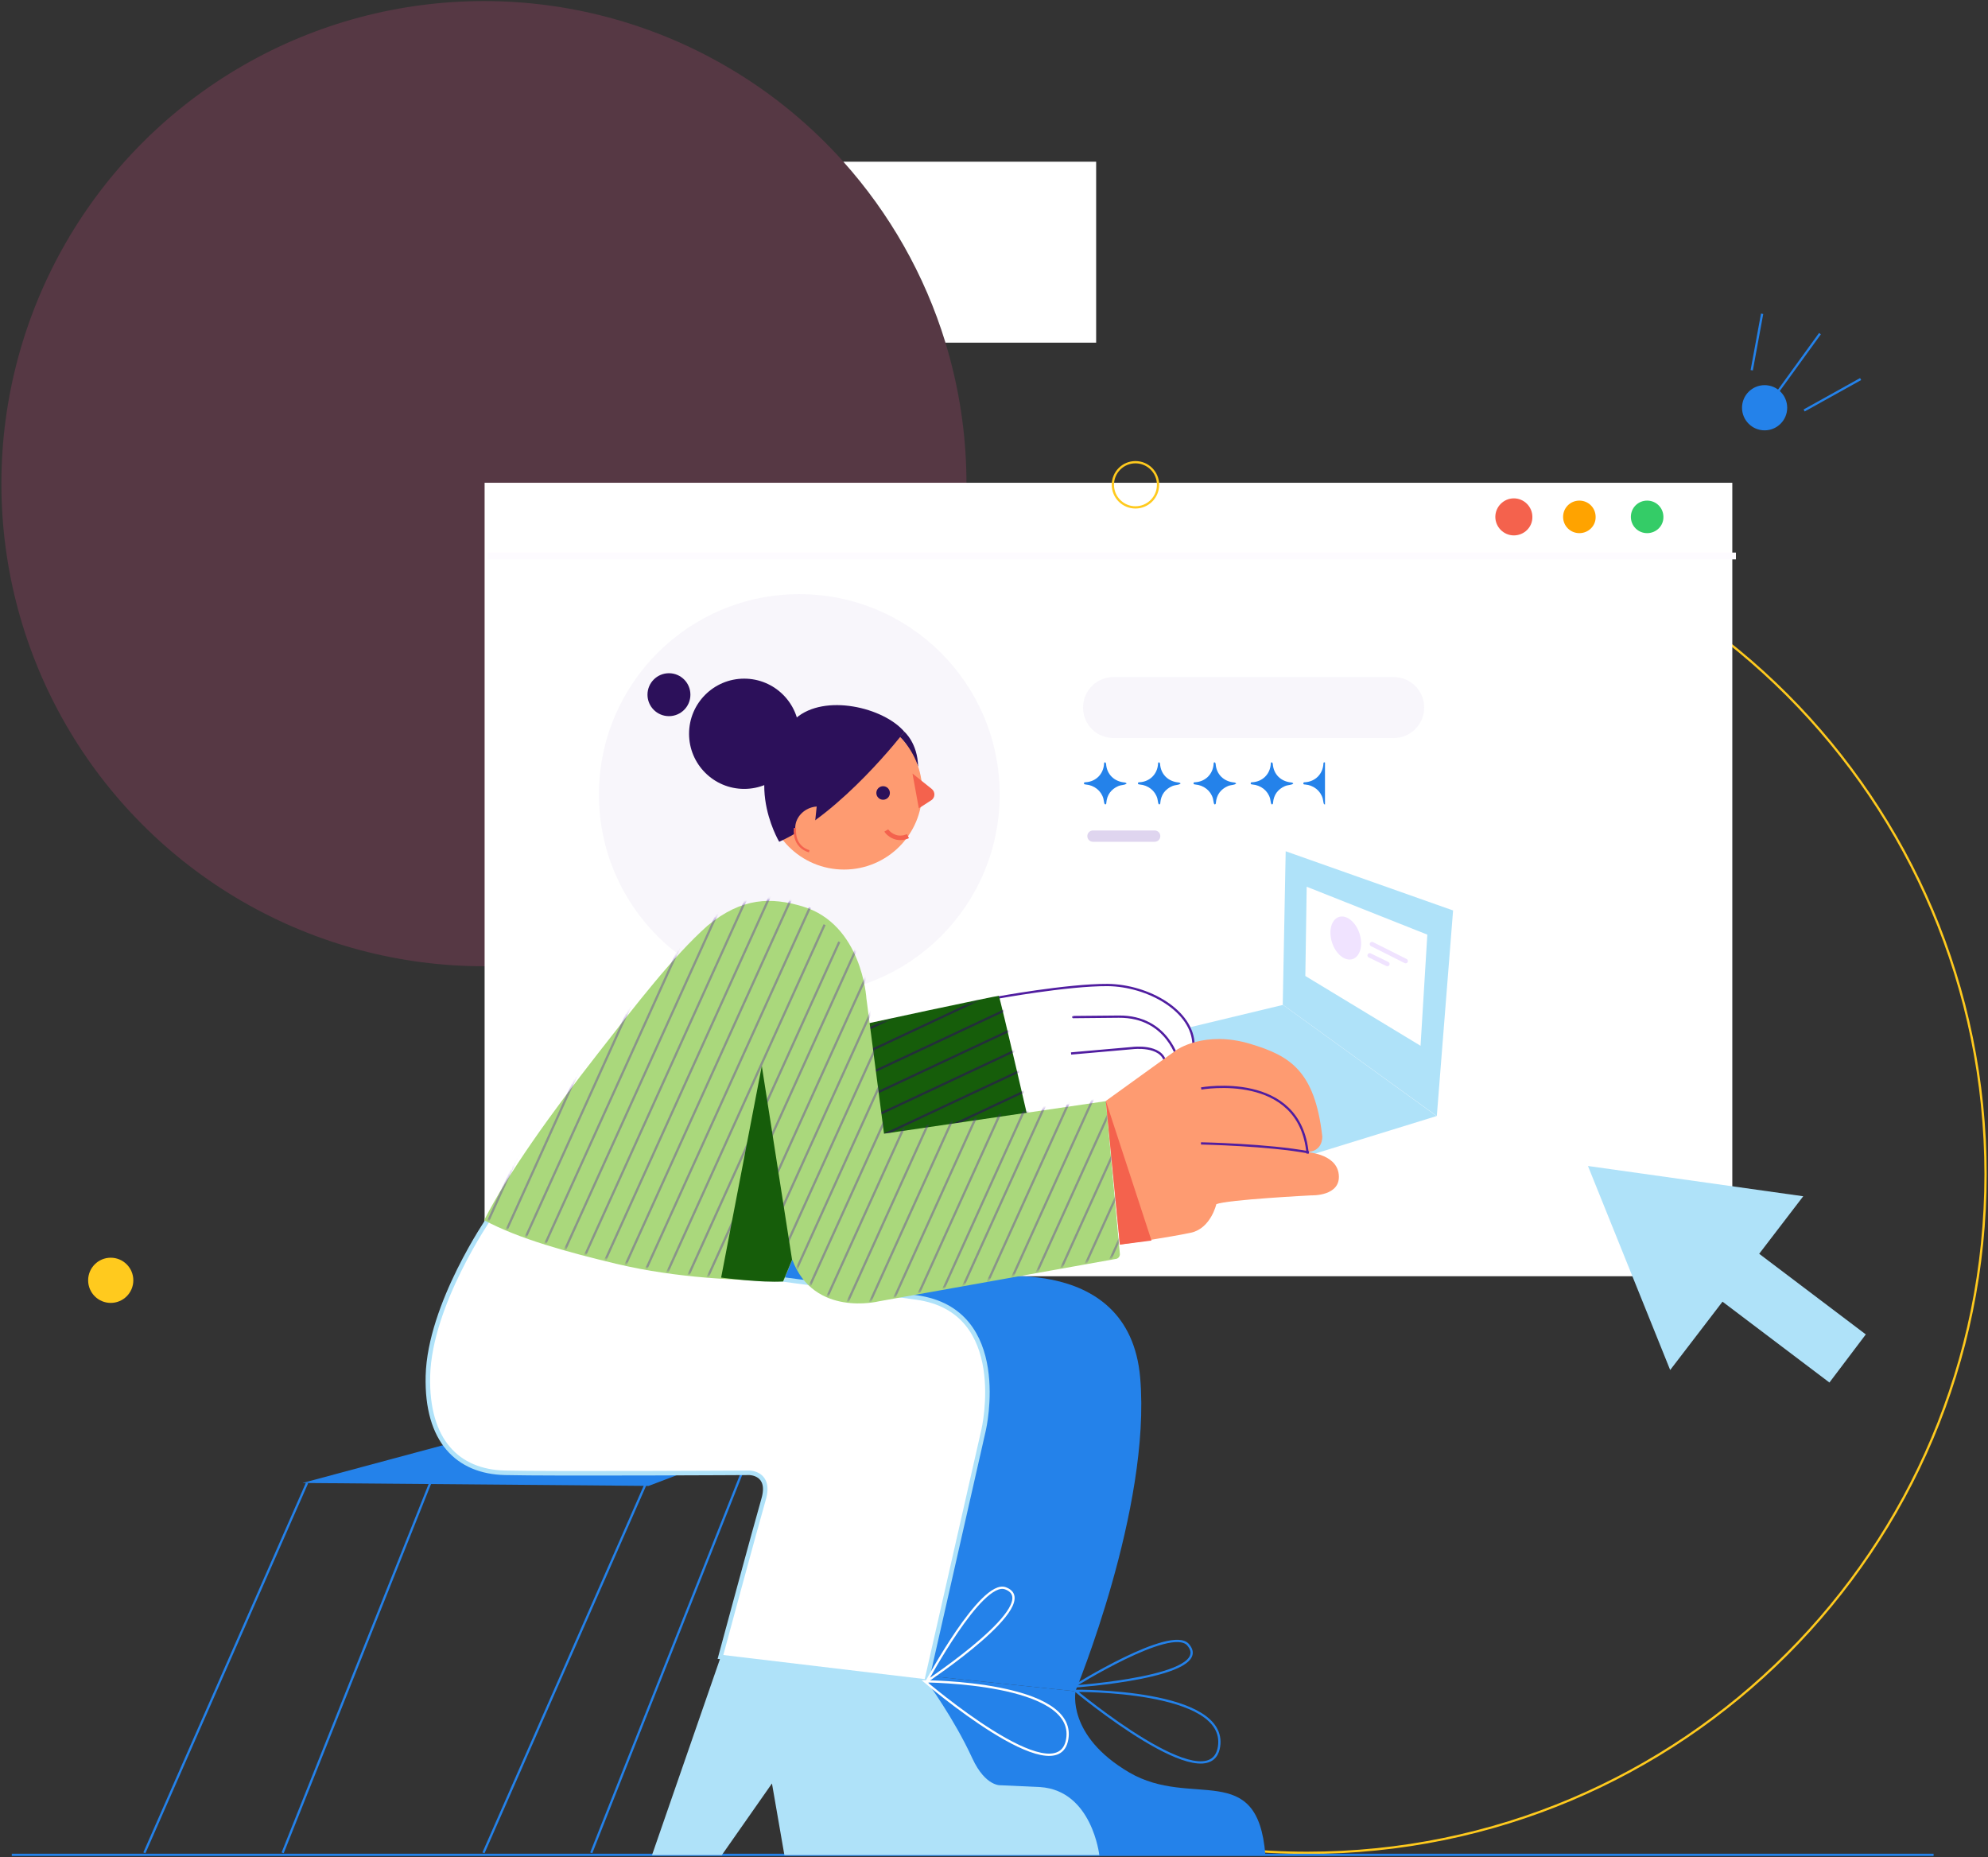 <?xml version="1.0" encoding="UTF-8"?>
<svg width="880px" height="822px" viewBox="0 0 880 822" version="1.1" xmlns="http://www.w3.org/2000/svg" xmlns:xlink="http://www.w3.org/1999/xlink">
    <rect x="0" y="0" width="880" height="822" fill="#333333" stroke="none"/>
    <!-- Generator: sketchtool 61.2 (101010) - https://sketch.com -->
    <title>080DBC32-161A-4711-840A-24A44EDFF99F</title>
    <desc>Created with sketchtool.</desc>
    <defs>
        <path d="M0.815,16.473 C0.815,16.473 24.815,11.273 45.815,6.773 C61.916,3.373 76.215,0.373 76.415,0.473 C76.915,0.773 92.115,66.773 92.115,66.773 L9.716,78.373 L0.815,16.473 Z" id="path-1"></path>
        <path d="M0.416,142.173 C11.216,121.073 29.616,95.473 50.616,68.573 C68.316,45.873 84.115,25.373 99.216,11.873 C114.615,-0.827 127.516,-0.827 141.316,3.273 C167.716,11.173 169.616,43.973 169.616,43.973 L177.416,103.873 L275.616,89.473 L281.816,157.073 C281.916,158.073 281.216,159.073 280.216,159.273 L175.115,178.073 C175.115,178.073 146.416,185.273 136.815,159.673 L132.815,169.273 C112.115,168.573 86.916,168.073 58.916,161.473 C37.215,156.273 15.916,150.473 0.416,142.173 Z" id="path-3"></path>
        <path d="M0.416,142.173 C11.216,121.073 29.616,95.473 50.616,68.573 C68.316,45.873 84.115,25.373 99.216,11.873 C114.615,-0.827 127.516,-0.827 141.316,3.273 C167.716,11.173 169.616,43.973 169.616,43.973 L177.416,103.873 L275.616,89.473 L281.816,157.073 C281.916,158.073 281.216,159.073 280.216,159.273 L175.115,178.073 C175.115,178.073 146.416,185.273 136.815,159.673 L132.815,169.273 C112.115,168.573 86.916,168.073 58.916,161.473 C37.215,156.273 15.916,150.473 0.416,142.173 Z" id="path-5"></path>
    </defs>
    <g id="Color-Change" stroke="none" stroke-width="1" fill="none" fill-rule="evenodd">
        <g id="Illustration" transform="translate(-1703, -1330)">
            <g id="Color-corrected" transform="translate(230, 331)">
                <g id="Group-3" transform="translate(1473, 999)">
                    <circle id="Oval" fill="#E24D8A" fill-rule="nonzero" opacity="0.2" cx="214.215" cy="214.073" r="213.6"></circle>
                    <path d="M485.215,71.573 L485.215,151.673 L418.515,151.673 C409.315,121.573 393.715,94.373 373.315,71.573 L485.215,71.573 Z" id="Path" fill="#FFFFFF" fill-rule="nonzero"></path>
                    <path d="M355.916,721.273 C410.916,781.973 490.315,820.073 578.615,820.073 C744.515,820.073 878.915,685.573 878.915,519.773 C878.915,353.973 744.415,219.473 578.615,219.473 C412.815,219.473 278.316,353.873 278.316,519.673 C278.316,544.273 281.216,568.073 286.816,590.973" id="Path" stroke="#FFCA1E"></path>
                    <g id="Group" transform="translate(214, 213)" fill="#FFFFFF" fill-rule="nonzero">
                        <rect id="Rectangle" x="0.515" y="0.673" width="552.3" height="351.2"></rect>
                    </g>
                    <line x1="216.016" y1="246.073" x2="768.415" y2="246.073" id="Path" stroke="#FDFBFF" stroke-width="3"></line>
                    <path d="M699.115,235.973 L699.115,235.973 C695.115,235.973 691.915,232.773 691.915,228.773 L691.915,228.773 C691.915,224.773 695.115,221.573 699.115,221.573 L699.115,221.573 C703.115,221.573 706.316,224.773 706.316,228.773 L706.316,228.773 C706.415,232.773 703.115,235.973 699.115,235.973 Z" id="Path" fill="#FFA300" fill-rule="nonzero"></path>
                    <path d="M729.115,235.973 L729.115,235.973 C725.115,235.973 721.915,232.773 721.915,228.773 L721.915,228.773 C721.915,224.773 725.115,221.573 729.115,221.573 L729.115,221.573 C733.115,221.573 736.316,224.773 736.316,228.773 L736.316,228.773 C736.415,232.773 733.115,235.973 729.115,235.973 Z" id="Path" fill="#34CC67" fill-rule="nonzero"></path>
                    <path d="M670.115,236.973 L670.115,236.973 C665.615,236.973 661.915,233.273 661.915,228.773 L661.915,228.773 C661.915,224.273 665.615,220.573 670.115,220.573 L670.115,220.573 C674.615,220.573 678.316,224.273 678.316,228.773 L678.316,228.773 C678.415,233.273 674.715,236.973 670.115,236.973 Z" id="Path" fill="#F4624D" fill-rule="nonzero"></path>
                    <polygon id="Path" fill="#2482EA" fill-rule="nonzero" points="196.816 639.473 133.916 656.373 287.116 657.673 334.215 639.773"></polygon>
                    <line x1="135.916" y1="656.373" x2="63.916" y2="820.073" id="Path" stroke="#2482EA"></line>
                    <line x1="197.116" y1="639.673" x2="125.116" y2="820.073" id="Path" stroke="#2482EA"></line>
                    <line x1="286.015" y1="656.373" x2="214.016" y2="820.073" id="Path" stroke="#2482EA"></line>
                    <line x1="333.715" y1="638.473" x2="261.716" y2="820.073" id="Path" stroke="#2482EA"></line>
                    <polygon id="Path" fill="#AFE2F9" fill-rule="nonzero" points="702.915 516.073 739.315 606.373 798.215 529.473"></polygon>
                    <rect id="Rectangle" fill="#AFE2F9" fill-rule="nonzero" transform="translate(793.531, 582.875) rotate(-52.905) translate(-793.531, -582.875) " x="780.182" y="552.378" width="26.697" height="60.994"></rect>
                    <line x1="5.215" y1="820.973" x2="855.915" y2="820.973" id="Path" stroke="#2482EA"></line>
                    <line x1="798.615" y1="181.673" x2="823.615" y2="167.773" id="Path" stroke="#2482EA"></line>
                    <line x1="782.715" y1="179.273" x2="805.615" y2="147.673" id="Path" stroke="#2482EA"></line>
                    <line x1="775.415" y1="163.873" x2="780.015" y2="138.873" id="Path" stroke="#2482EA"></line>
                    <circle id="Oval" fill="#2482EA" fill-rule="nonzero" cx="781.115" cy="180.473" r="10"></circle>
                    <circle id="Oval" stroke="#FFCA1E" cx="502.615" cy="214.573" r="10"></circle>
                    <circle id="Oval" fill="#DFD5EF" fill-rule="nonzero" opacity="0.2" cx="353.815" cy="351.673" r="88.7"></circle>
                    <circle id="Oval" fill="#FFCA1E" fill-rule="nonzero" cx="49.016" cy="566.673" r="10"></circle>
                    <path d="M400.315,323.873 C400.315,323.873 406.215,328.873 406.416,339.373 C406.616,349.873 406.416,339.373 406.416,339.373 C406.416,339.373 401.916,328.873 398.216,326.273 C394.515,323.673 398.216,326.273 398.216,326.273 L400.315,323.873" id="Path" fill="#2C105A" fill-rule="nonzero"></path>
                    <polygon id="Path" fill="#AFE2F9" fill-rule="nonzero" points="505.515 459.773 576.315 512.373 635.915 493.973 567.915 444.773"></polygon>
                    <path d="M517.715,481.673 C517.715,481.673 524.315,478.273 521.615,469.673 C521.615,469.673 528.315,470.873 528.315,462.573 C528.215,447.473 508.315,436.173 490.315,435.973 C472.315,435.873 440.915,441.673 440.915,441.673 L457.015,506.973 C457.015,506.973 474.415,508.573 482.315,489.673 C482.315,489.673 496.416,486.373 500.615,486.473 L517.715,481.673 Z" id="Path" stroke="#501DA0" fill="#FFFFFF" fill-rule="nonzero"></path>
                    <path d="M366.515,456.773 C366.515,456.773 390.515,451.573 411.515,447.073 C427.615,443.673 441.915,440.673 442.115,440.773 C442.615,441.073 457.815,507.073 457.815,507.073 L375.416,518.673 L366.515,456.773 Z" id="Path" fill="#165D0A" fill-rule="nonzero"></path>
                    <g id="Clipped" transform="translate(366, 441)">
                        <mask id="mask-2" fill="white">
                            <use xlink:href="#path-1"></use>
                        </mask>
                        <g id="SVGID_7_"></g>
                        <g id="Group" mask="url(#mask-2)" opacity="0.6" stroke="#2C105A">
                            <g transform="translate(-54, -37)" id="Path">
                                <line x1="0.915" y1="74.973" x2="159.515" y2="0.573"></line>
                                <line x1="0.915" y1="84.973" x2="159.515" y2="10.573"></line>
                                <line x1="0.915" y1="94.973" x2="159.515" y2="20.573"></line>
                                <line x1="0.915" y1="104.973" x2="159.515" y2="30.573"></line>
                                <line x1="0.915" y1="114.973" x2="159.515" y2="40.573"></line>
                                <line x1="0.915" y1="124.973" x2="159.515" y2="50.573"></line>
                                <line x1="0.915" y1="134.973" x2="159.515" y2="60.573"></line>
                                <line x1="0.915" y1="144.973" x2="159.515" y2="70.573"></line>
                                <line x1="0.915" y1="154.973" x2="159.515" y2="80.573"></line>
                                <line x1="30.916" y1="149.973" x2="189.515" y2="75.573"></line>
                                <line x1="30.916" y1="159.973" x2="189.515" y2="85.573"></line>
                            </g>
                        </g>
                    </g>
                    <path d="M474.115,466.273 L501.416,463.873 C501.416,463.873 514.115,462.273 515.815,470.073 C517.315,476.973 515.115,482.273 500.115,485.973" id="Path" stroke="#501DA0"></path>
                    <path d="M521.615,469.573 C521.615,469.573 517.115,449.773 495.216,449.973 C473.316,450.173 475.016,450.173 475.016,450.173" id="Path" stroke="#501DA0"></path>
                    <polygon id="Path" fill="#AFE2F9" fill-rule="nonzero" points="643.215 402.973 569.115 376.773 567.815 444.673 636.015 493.973"></polygon>
                    <polygon id="Path" fill="#FFFFFF" fill-rule="nonzero" points="631.815 413.673 578.415 392.473 577.815 431.973 628.815 462.873"></polygon>
                    <ellipse id="Oval" fill="#F0E3FF" fill-rule="nonzero" transform="translate(595.714, 415.176) rotate(-17.933) translate(-595.714, -415.176) " cx="595.714" cy="415.176" rx="6.4" ry="9.8"></ellipse>
                    <line x1="607.315" y1="417.873" x2="622.215" y2="425.373" id="Path" stroke="#F0E3FF" stroke-width="2" stroke-linecap="round" stroke-linejoin="round"></line>
                    <line x1="606.315" y1="422.873" x2="614.115" y2="426.673" id="Path" stroke="#F0E3FF" stroke-width="2" stroke-linecap="round" stroke-linejoin="round"></line>
                    <path d="M430.715,566.273 C430.715,566.273 499.815,552.273 504.715,609.873 C509.615,667.473 476.015,748.573 476.015,748.573 L393.715,739.973 L327.915,572.073 L356.715,544.073 L430.715,566.273 Z" id="Path" fill="#2482EA" fill-rule="nonzero"></path>
                    <circle id="Oval" fill="#FE9B71" fill-rule="nonzero" cx="373.615" cy="350.273" r="34.6"></circle>
                    <path d="M403.916,342.373 L412.416,349.173 C414.115,350.473 414.016,353.173 412.115,354.273 L406.716,357.773" id="Path" fill="#F4624D" fill-rule="nonzero"></path>
                    <path d="M400.315,323.873 C400.315,323.873 372.515,360.173 344.916,372.573 C344.916,372.573 325.916,340.873 352.315,317.873 C365.015,306.873 391.115,313.073 400.315,323.873 Z" id="Path" fill="#2C105A" fill-rule="nonzero"></path>
                    <circle id="Oval" fill="#2C105A" fill-rule="nonzero" cx="390.916" cy="350.973" r="3"></circle>
                    <path d="M392.315,367.573 C392.615,368.073 394.115,369.973 396.916,370.673 C399.416,371.173 401.315,370.373 401.916,370.073" id="Path" stroke="#F4624D" stroke-width="2"></path>
                    <path d="M476.115,748.373 C476.115,748.373 543.515,747.573 539.615,773.073 C535.715,797.973 476.115,748.373 476.115,748.373 Z" id="Path" stroke="#2482EA"></path>
                    <path d="M475.215,746.473 C475.215,746.473 518.515,719.373 525.915,727.973 C538.115,742.173 475.215,746.473 475.215,746.473 Z" id="Path" stroke="#2482EA"></path>
                    <path d="M476.115,748.573 C476.115,748.573 472.015,768.173 499.815,784.473 C527.616,800.773 556.715,778.373 560.115,820.973 L382.615,820.973 L393.815,739.973 L476.115,748.573 Z" id="Path" fill="#2482EA" fill-rule="nonzero"></path>
                    <path d="M616.915,326.673 L492.916,326.673 C485.416,326.673 479.416,320.673 479.416,313.173 L479.416,313.173 C479.416,305.673 485.416,299.673 492.916,299.673 L616.915,299.673 C624.415,299.673 630.415,305.673 630.415,313.173 L630.415,313.173 C630.415,320.673 624.315,326.673 616.915,326.673 Z" id="Path" fill="#DFD5EF" fill-rule="nonzero" opacity="0.2"></path>
                    <path d="M511.115,372.573 L483.815,372.573 C482.416,372.573 481.315,371.473 481.315,370.073 L481.315,370.073 C481.315,368.673 482.416,367.573 483.815,367.573 L511.115,367.573 C512.515,367.573 513.615,368.673 513.615,370.073 L513.615,370.073 C513.615,371.473 512.515,372.573 511.115,372.573 Z" id="Path" fill="#DFD5EF" fill-rule="nonzero"></path>
                    <g id="Group" transform="translate(479, 337)" fill="#2482EA">
                        <g id="Group-3_9_" transform="translate(24, 0.153)">
                            <path d="M19.515,9.773 C19.515,9.673 19.515,9.573 19.515,9.473 C19.215,9.373 19.015,9.173 18.715,9.173 C14.115,8.773 10.816,5.573 10.515,0.973 C10.515,0.673 10.215,0.273 10.116,0.273 C9.616,0.173 9.616,0.673 9.616,0.973 C9.316,5.473 6.015,8.773 1.515,9.073 C1.115,9.073 0.715,9.073 0.715,9.573 C0.715,10.073 1.115,9.973 1.515,10.073 C5.215,10.373 8.315,12.773 9.315,16.273 C9.515,16.973 9.515,17.673 9.715,18.373 C9.715,18.573 10.015,18.773 10.215,18.973 C10.315,18.773 10.515,18.673 10.615,18.473 C10.615,18.373 10.615,18.273 10.615,18.173 C10.915,14.673 12.715,12.173 15.915,10.773 C16.815,10.373 17.815,10.373 18.815,10.073 C19.015,9.973 19.315,9.873 19.515,9.773" id="Fill-1_9_"></path>
                        </g>
                        <g id="Group-3_8_" transform="translate(0, 0.153)">
                            <path d="M19.616,9.773 C19.616,9.673 19.616,9.573 19.616,9.473 C19.316,9.373 19.116,9.173 18.816,9.173 C14.215,8.773 10.916,5.573 10.616,0.973 C10.616,0.673 10.316,0.273 10.216,0.273 C9.716,0.173 9.716,0.673 9.716,0.973 C9.416,5.473 6.115,8.773 1.615,9.073 C1.216,9.073 0.816,9.073 0.816,9.573 C0.816,10.073 1.215,9.973 1.615,10.073 C5.316,10.373 8.415,12.773 9.415,16.273 C9.616,16.973 9.616,17.673 9.815,18.373 C9.815,18.573 10.115,18.773 10.315,18.973 C10.415,18.773 10.615,18.673 10.715,18.473 C10.715,18.373 10.715,18.273 10.715,18.173 C11.015,14.673 12.815,12.173 16.015,10.773 C16.915,10.373 17.915,10.373 18.915,10.073 C19.116,9.973 19.315,9.873 19.616,9.773" id="Fill-1_8_"></path>
                        </g>
                        <g id="Group-3_7_" transform="translate(49, 0.153)">
                            <path d="M19.116,9.773 C19.116,9.673 19.116,9.573 19.116,9.473 C18.816,9.373 18.616,9.173 18.316,9.173 C13.715,8.773 10.416,5.573 10.116,0.973 C10.116,0.673 9.816,0.273 9.716,0.273 C9.216,0.173 9.216,0.673 9.216,0.973 C8.916,5.473 5.615,8.773 1.115,9.073 C0.716,9.073 0.316,9.073 0.316,9.573 C0.316,10.073 0.715,9.973 1.115,10.073 C4.816,10.373 7.915,12.773 8.915,16.273 C9.116,16.973 9.116,17.673 9.315,18.373 C9.315,18.573 9.615,18.773 9.815,18.973 C9.915,18.773 10.115,18.673 10.215,18.473 C10.215,18.373 10.215,18.273 10.215,18.173 C10.515,14.673 12.315,12.173 15.515,10.773 C16.415,10.373 17.415,10.373 18.415,10.073 C18.715,9.973 18.916,9.873 19.116,9.773" id="Fill-1_7_"></path>
                        </g>
                        <g id="Group-3_6_" transform="translate(74, 0.153)">
                            <path d="M19.416,9.773 C19.416,9.673 19.416,9.573 19.416,9.473 C19.116,9.373 18.916,9.173 18.616,9.173 C14.015,8.773 10.716,5.573 10.415,0.973 C10.415,0.673 10.116,0.273 10.016,0.273 C9.516,0.173 9.516,0.673 9.516,0.973 C9.216,5.473 5.915,8.773 1.415,9.073 C1.016,9.073 0.616,9.073 0.616,9.573 C0.616,10.073 1.015,9.973 1.415,10.073 C5.115,10.373 8.216,12.773 9.216,16.273 C9.415,16.973 9.415,17.673 9.615,18.373 C9.615,18.573 9.915,18.773 10.115,18.973 C10.216,18.773 10.415,18.673 10.515,18.473 C10.515,18.373 10.515,18.273 10.515,18.173 C10.815,14.673 12.615,12.173 15.815,10.773 C16.715,10.373 17.715,10.373 18.715,10.073 C18.916,9.973 19.215,9.873 19.416,9.773" id="Fill-1_6_"></path>
                        </g>
                        <g id="Group-3_5_" transform="translate(97, 0.153)">
                            <path d="M10.315,0.273 C9.815,0.173 9.815,0.673 9.815,0.973 C9.515,5.473 6.215,8.773 1.715,9.073 C1.415,9.073 0.915,9.073 0.915,9.573 C0.915,10.073 1.315,10.073 1.715,10.073 C5.415,10.373 8.515,12.773 9.515,16.273 C9.715,16.973 9.715,17.673 9.915,18.373 C9.915,18.573 10.215,18.773 10.415,18.973 L10.515,18.873 L10.515,0.373 C10.415,0.273 10.415,0.273 10.315,0.273 Z" id="Fill-1_5_"></path>
                        </g>
                    </g>
                    <path d="M319.015,733.373 L288.616,821.073 L319.515,821.073 L341.715,789.373 L347.215,821.073 L486.615,821.073 C486.615,821.073 483.415,792.573 460.515,790.973 L443.115,790.173 C443.115,790.173 436.315,790.973 430.415,778.273 C422.315,760.573 410.215,744.173 410.215,744.173 L319.015,733.373 Z" id="Path" fill="#AFE2F9" fill-rule="nonzero"></path>
                    <path d="M216.516,539.173 C216.516,539.173 190.215,577.273 189.415,608.973 C188.715,637.773 202.615,651.373 223.516,651.873 C244.516,652.373 331.715,651.873 331.715,651.873 C331.715,651.873 341.415,651.873 338.015,663.573 C334.615,675.273 318.915,733.373 318.915,733.373 L410.115,744.273 L435.415,632.873 C435.415,632.873 447.715,580.073 405.715,574.273 C363.715,568.473 346.515,566.273 346.515,566.273 C346.515,566.273 254.416,556.373 216.516,539.173 Z" id="Path" stroke="#AFE2F9" stroke-width="2" fill="#FFFFFF" fill-rule="nonzero"></path>
                    <path d="M409.315,744.173 C409.315,744.173 476.715,744.373 472.416,769.773 C468.215,794.673 409.315,744.173 409.315,744.173 Z" id="Path" stroke="#FFFFFF"></path>
                    <path d="M410.215,744.173 C410.215,744.173 434.415,699.173 445.015,702.973 C462.615,709.373 410.215,744.173 410.215,744.173 Z" id="Path" stroke="#FFFFFF"></path>
                    <path d="M489.515,487.273 L520.715,464.773 C520.715,464.773 533.215,455.873 553.615,462.073 C570.815,467.273 582.015,473.773 585.315,502.973 C585.315,502.973 585.815,510.273 577.515,509.873 C577.515,509.873 591.615,510.173 592.615,519.873 C593.615,529.573 580.515,529.073 580.515,529.073 C580.515,529.073 543.215,530.973 538.415,532.973 C538.415,532.973 536.015,543.573 527.315,545.573 C518.615,547.473 495.715,550.873 495.715,550.873 L489.515,487.273 Z" id="Path" fill="#FE9B71" fill-rule="nonzero"></path>
                    <path d="M531.715,481.773 C531.715,481.773 575.515,473.873 578.815,510.573" id="Path" stroke="#501DA0"></path>
                    <path d="M531.615,506.073 C531.615,506.073 561.615,506.673 579.415,510.073" id="Path" stroke="#501DA0"></path>
                    <path d="M214.316,540.073 C225.116,518.973 243.516,493.373 264.516,466.473 C282.216,443.773 298.015,423.273 313.116,409.773 C328.515,397.073 341.416,397.073 355.216,401.173 C381.616,409.073 383.516,441.873 383.516,441.873 L391.316,501.773 L489.516,487.373 L495.716,554.973 C495.816,555.973 495.116,556.973 494.116,557.173 L389.015,575.973 C389.015,575.973 360.315,583.173 350.716,557.573 L346.716,567.173 C326.015,566.473 300.816,565.973 272.816,559.373 C251.116,554.173 229.816,548.373 214.316,540.073 Z" id="Path" fill="#AAD87C" fill-rule="nonzero"></path>
                    <circle id="Oval" fill="#2C105A" fill-rule="nonzero" cx="329.416" cy="324.773" r="24.4"></circle>
                    <circle id="Oval" fill="#2C105A" fill-rule="nonzero" cx="296.115" cy="307.473" r="9.5"></circle>
                    <path d="M361.515,356.973 C357.115,357.273 353.415,360.273 352.315,364.173 C351.015,368.973 354.015,374.473 359.515,376.173" id="Path" fill="#FE9B71" fill-rule="nonzero"></path>
                    <path d="M358.215,376.773 C358.215,376.773 351.115,375.273 351.915,366.473" id="Path" stroke="#F4624D"></path>
                    <g id="Group" opacity="0.6" transform="translate(214, 397)">
                        <g id="Clipped">
                            <g>
                                <mask id="mask-4" fill="white">
                                    <use xlink:href="#path-3"></use>
                                </mask>
                                <g id="SVGID_9_"></g>
                                <g id="Group" mask="url(#mask-4)" opacity="0.6" stroke="#501DA0">
                                    <g transform="translate(-32, -64)" id="Path">
                                        <line x1="20.116" y1="282.173" x2="137.315" y2="23.173"></line>
                                        <line x1="13.616" y1="274.673" x2="130.815" y2="15.573"></line>
                                        <line x1="7.116" y1="267.073" x2="124.315" y2="7.973"></line>
                                        <line x1="0.515" y1="259.473" x2="117.815" y2="0.473"></line>
                                        <line x1="26.616" y1="289.773" x2="143.916" y2="30.773"></line>
                                        <line x1="33.116" y1="297.373" x2="150.416" y2="38.373"></line>
                                        <line x1="39.715" y1="304.973" x2="156.916" y2="45.873"></line>
                                        <line x1="46.215" y1="312.573" x2="163.416" y2="53.473"></line>
                                        <line x1="52.715" y1="320.073" x2="169.916" y2="61.073"></line>
                                        <line x1="59.215" y1="327.673" x2="176.515" y2="68.673"></line>
                                        <line x1="65.816" y1="335.273" x2="183.015" y2="76.273"></line>
                                        <line x1="72.316" y1="342.873" x2="189.515" y2="83.873"></line>
                                        <line x1="91.816" y1="319.473" x2="209.015" y2="60.473"></line>
                                        <line x1="98.316" y1="327.073" x2="215.515" y2="68.073"></line>
                                        <line x1="113.415" y1="314.073" x2="230.715" y2="54.973"></line>
                                        <line x1="128.615" y1="300.973" x2="245.815" y2="41.973"></line>
                                        <line x1="143.815" y1="287.973" x2="261.015" y2="28.873"></line>
                                        <line x1="158.916" y1="274.873" x2="276.215" y2="15.873"></line>
                                        <line x1="165.416" y1="282.473" x2="282.715" y2="23.473"></line>
                                        <line x1="172.015" y1="290.073" x2="289.215" y2="31.073"></line>
                                        <line x1="178.515" y1="297.673" x2="295.715" y2="38.573"></line>
                                        <line x1="185.015" y1="305.273" x2="302.215" y2="46.173"></line>
                                        <line x1="191.515" y1="312.773" x2="308.815" y2="53.773"></line>
                                        <line x1="198.115" y1="320.373" x2="315.315" y2="61.373"></line>
                                    </g>
                                </g>
                            </g>
                        </g>
                        <g id="Clipped">
                            <g>
                                <mask id="mask-6" fill="white">
                                    <use xlink:href="#path-5"></use>
                                </mask>
                                <g id="SVGID_11_"></g>
                                <g id="Group" mask="url(#mask-6)" opacity="0.6" stroke="#501DA0">
                                    <g transform="translate(195, -50)" id="Path">
                                        <line x1="20.116" y1="282.173" x2="137.315" y2="23.173"></line>
                                        <line x1="13.616" y1="274.673" x2="130.815" y2="15.573"></line>
                                        <line x1="7.115" y1="267.073" x2="124.315" y2="7.973"></line>
                                        <line x1="0.515" y1="259.473" x2="117.815" y2="0.473"></line>
                                        <line x1="26.616" y1="289.773" x2="143.916" y2="30.773"></line>
                                        <line x1="33.115" y1="297.373" x2="150.416" y2="38.373"></line>
                                        <line x1="39.715" y1="304.973" x2="156.916" y2="45.873"></line>
                                    </g>
                                </g>
                            </g>
                        </g>
                    </g>
                    <path d="M350.615,557.573 L337.216,471.773 L319.216,565.473 C319.216,565.473 337.516,567.873 346.615,567.173 C355.716,566.473 346.615,567.173 346.615,567.173 L350.615,557.573" id="Path" fill="#165D0A" fill-rule="nonzero"></path>
                    <polygon id="Path" fill="#F4624D" fill-rule="nonzero" points="489.515 487.273 495.715 550.873 509.715 549.073"></polygon>
                </g>
            </g>
        </g>
    </g>
</svg>